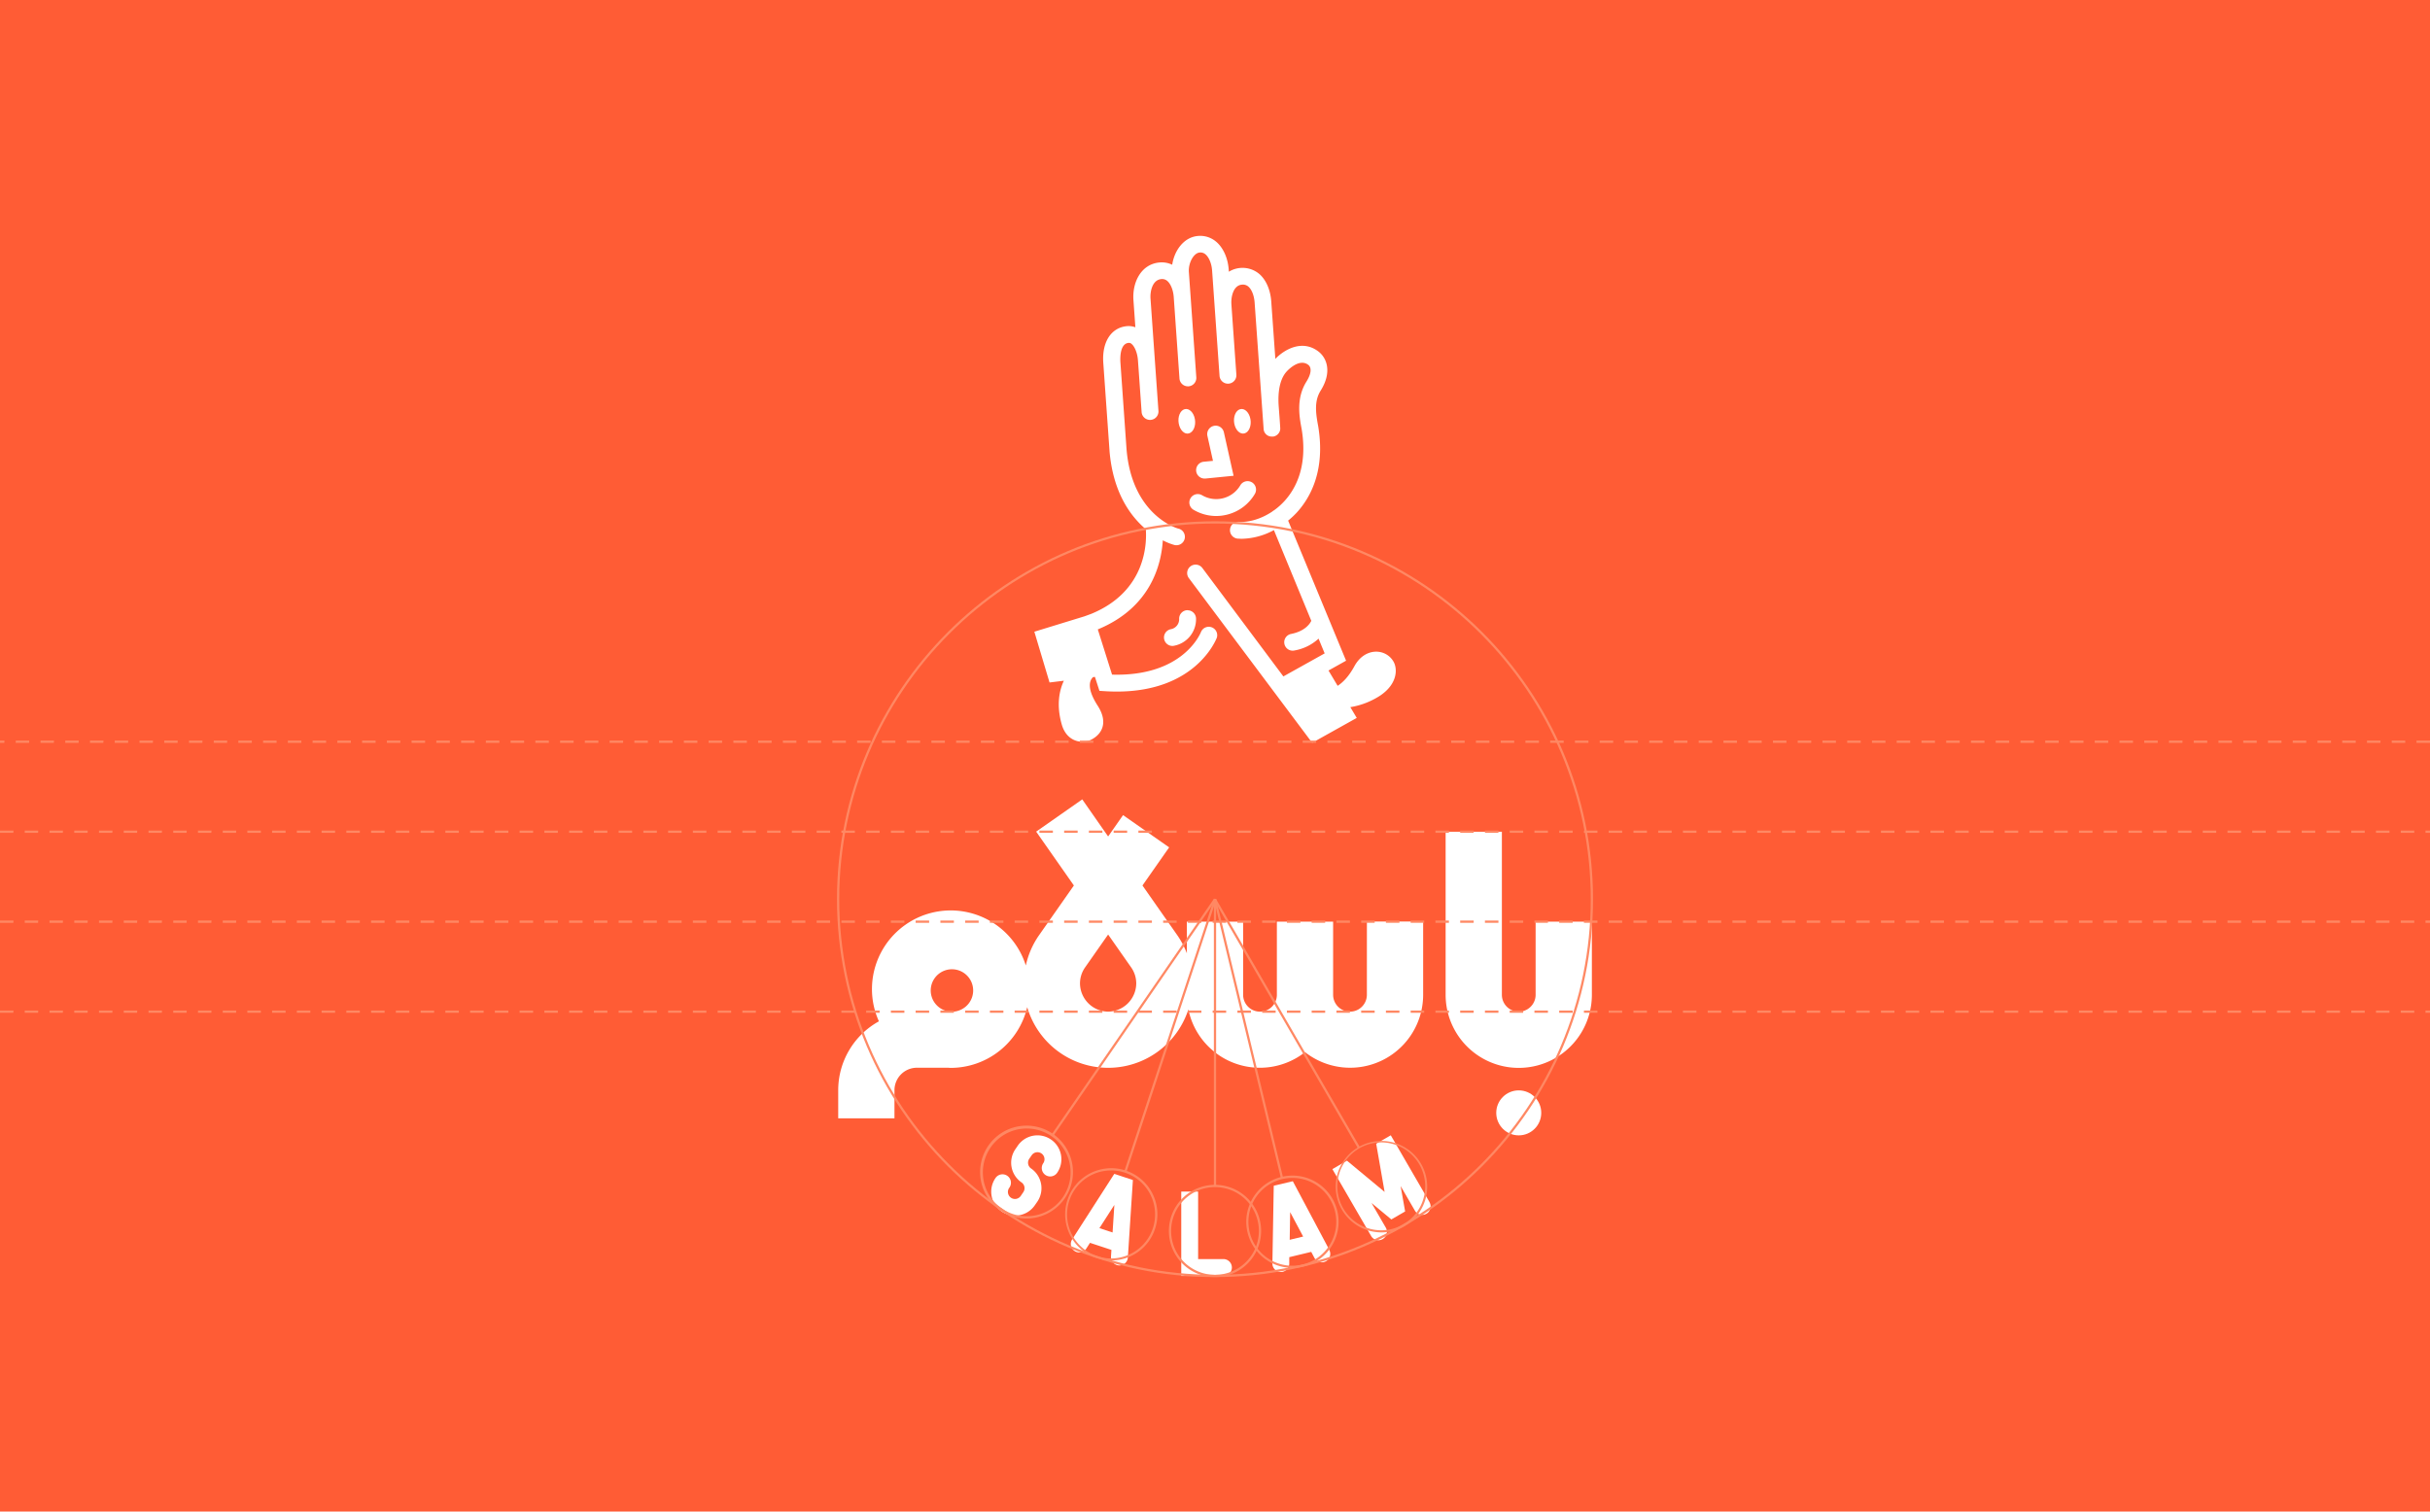 <svg id="Layer_3" data-name="Layer 3" xmlns="http://www.w3.org/2000/svg" viewBox="0 0 1080 672"><defs><style>.cls-1{fill:#ff5c35;}.cls-2{fill:#fff;}.cls-3{fill:none;}.cls-4{fill:#ff8863;}</style></defs><rect class="cls-1" width="1080" height="672"/><path class="cls-2" d="M619.33,294.12c-3.49-6-12.76-6.37-17.34,2-2.49,4.58-5.1,7.24-7.48,8.78l-4.06-6.81,7.81-4.36L572.5,231.45a37.08,37.08,0,0,0,3.84-3.58c6.13-6.71,12.77-18.8,9.53-38.36-1.12-5.93-1.81-11.22,1.09-15.85,5.22-8.35,2.69-14.62-1.07-17.45C579,151,571.2,155,566.82,159.54L565,134c-.37-5.14-2.3-9.59-5.31-12.2a11.6,11.6,0,0,0-13.53-1l-.07-1c-.36-5.06-2.43-9.66-5.53-12.3a10.9,10.9,0,0,0-8.2-2.59c-6.27.57-10.43,6.5-11.38,12.78a10.85,10.85,0,0,0-5.69-1c-8.29.79-12.08,9-11.54,16.67l.86,12.13a8.9,8.9,0,0,0-4-.47c-6.87.77-10.9,7.15-10.26,16.25l2.76,39s0,.06,0,.1c1.51,18.35,9.13,28.95,16.14,34.9.44,5.64.46,27.45-24.2,37.61L482,274l-22.29,6.84,6.75,22.57,6.37-.78c-1.94,4.15-3.46,10.65-.94,19.45,2.24,7.82,9.09,8.73,12.93,6.84,5.07-2.5,7.79-7.8,3.05-15.17-5.08-7.88-3.55-11.32-2.08-12.72l.85-.1,2,6.2,2.58.16c1.78.11,3.5.16,5.17.16,35,0,44-22.92,44.43-23.95a3.75,3.75,0,0,0-7-2.65c-.32.84-8.11,20-39.57,19.07l-4.89-15.52-1.45-4.59h0c23.65-9.74,28.25-29,28.89-39.6a26.19,26.19,0,0,0,5.13,2.07,3.75,3.75,0,1,0,1.61-7.32c-.21-.05-20.78-5.89-22.91-36h0l-2.7-38.26c0-.8-.43-7.81,3.61-8.26a1.68,1.68,0,0,1,1.39.47c1.45,1.2,2.6,4.18,2.82,7.23l.29,4h0l1.35,19.12a3.75,3.75,0,0,0,7.48-.53l-1.64-23.14h0l-1.89-26.83c-.23-3.28.85-8.3,4.77-8.68a3.46,3.46,0,0,1,2.68.82c1.53,1.29,2.65,4.09,2.87,7.14a.08.08,0,0,0,0,0l2.55,36.22a3.75,3.75,0,0,0,3.74,3.49h.27a3.75,3.75,0,0,0,3.47-4l-3.3-46.8c-.29-4.06,2.12-8.44,4.76-8.68a3.34,3.34,0,0,1,2.65.83c1.55,1.32,2.69,4.12,2.91,7.12l3.3,46.8a3.75,3.75,0,1,0,7.48-.53l-2.2-31.12c0-.05,0-.1,0-.15-.23-3.2.84-8.39,4.69-8.67a3.69,3.69,0,0,1,2.88.89c1.48,1.28,2.53,4,2.75,7.06l4,56.19s0,0,0,.07a3.67,3.67,0,0,0,.34,1.29s0,0,0,0a4.18,4.18,0,0,0,.79,1.07h0a3.79,3.79,0,0,0,1.15.72h0a3.81,3.81,0,0,0,1.31.25l.08,0h.26l.28,0a3,3,0,0,0,.43-.08,2.33,2.33,0,0,0,.31-.11,2.79,2.79,0,0,0,.37-.14,2,2,0,0,0,.29-.18l.33-.2a2.73,2.73,0,0,0,.25-.23l.28-.26.2-.27a2.18,2.18,0,0,0,.22-.31,3,3,0,0,0,.15-.31,1.87,1.87,0,0,0,.16-.35,3.18,3.18,0,0,0,.09-.33c0-.13.07-.25.09-.38s0-.23,0-.34,0-.24,0-.36c-.07-1.49-.32-4.88-.51-7.36l-.17-2.27c-.46-6.53.56-11.65,3-14.81,1.15-1.51,6.23-6.55,10.11-3.63,1.66,1.25,1.37,4.05-.78,7.48-4.69,7.49-3.13,15.75-2.12,21.14,2.74,16.51-2.66,26.51-7.68,32a29.48,29.48,0,0,1-4.64,4.11,3.14,3.14,0,0,0-.76.53c-5.17,3.47-10.73,4.86-14.75,4.55a3.75,3.75,0,1,0-.56,7.48c.57,0,1.15.07,1.74.07a31.21,31.21,0,0,0,14.31-3.86L582.8,276c-.69,1.42-2.86,4.61-9,5.84a3.75,3.75,0,0,0,.73,7.43,3.82,3.82,0,0,0,.75-.08,21.19,21.19,0,0,0,10.75-5.27l2.71,6.56-18.07,10.08-.28.16L534.29,252.4a3.75,3.75,0,0,0-6,4.49l40.07,53.54h0l14.83,19.8L603,319.16l-2.85-4.78a34.41,34.41,0,0,0,13.35-5.2C621.12,304,621.2,297.37,619.33,294.12Z"/><path class="cls-2" d="M527.76,271.27a3.75,3.75,0,0,0-3.69,3.82,4.51,4.51,0,0,1-3.66,4.63,3.75,3.75,0,0,0,.67,7.44,3.08,3.08,0,0,0,.68-.07A12,12,0,0,0,531.57,275a3.76,3.76,0,0,0-3.75-3.69Z"/><path class="cls-2" d="M526.51,181.91c-2,.53-3.16,3.38-2.63,6.35s2.57,5,4.55,4.41,3.16-3.38,2.63-6.35S528.49,181.37,526.51,181.91Z"/><path class="cls-2" d="M553.11,192.67c2-.53,3.16-3.38,2.63-6.35s-2.56-4.95-4.55-4.41-3.16,3.38-2.63,6.35S551.13,193.21,553.11,192.67Z"/><path class="cls-2" d="M531.63,209.37a3.74,3.74,0,0,0,3.73,3.38h.37l12.53-1.24-4.32-19.38a3.75,3.75,0,0,0-7.32,1.63l2.48,11.12-4.11.4A3.75,3.75,0,0,0,531.63,209.37Z"/><path class="cls-2" d="M529.12,221.5a3.75,3.75,0,0,0,1.33,5.13,19.86,19.86,0,0,0,10.09,2.77,20.19,20.19,0,0,0,5-.65,19.79,19.79,0,0,0,12.18-9.19,3.75,3.75,0,1,0-6.47-3.81,12.42,12.42,0,0,1-17,4.42A3.75,3.75,0,0,0,529.12,221.5Z"/><path class="cls-2" d="M590.8,555.63l-16.21-30.49-8.48,2-.6,34.53a3.77,3.77,0,0,0,3.69,3.82h.06a3.76,3.76,0,0,0,3.75-3.69l0-2.9,9.76-2.35,1.36,2.57a3.75,3.75,0,1,0,6.62-3.52Zm-17.6-4.45.21-12.29,5.77,10.85Z"/><path class="cls-2" d="M635.36,534.46l-17.24-29.74-6.48,3.75,3.74,21.42L598.65,516l-6.48,3.76L609.4,549.5a3.76,3.76,0,0,0,3.25,1.87,3.67,3.67,0,0,0,1.88-.51,3.74,3.74,0,0,0,1.36-5.12l-6.33-10.93,8.81,7.32,6.13-3.55-2-11.29,6.34,10.93a3.75,3.75,0,0,0,6.49-3.76Z"/><path class="cls-2" d="M543.75,559.75H532.5v-30H525v37.5h18.75a3.75,3.75,0,0,0,0-7.5Z"/><path class="cls-2" d="M495.23,521.87l-18.67,29.06a3.75,3.75,0,1,0,6.31,4.05l1.57-2.45,9.53,3.14-.19,2.9a3.76,3.76,0,0,0,3.5,4h.25a3.76,3.76,0,0,0,3.74-3.51l2.24-34.46ZM488.63,546l6.64-10.34-.79,12.26Z"/><path class="cls-2" d="M451.15,540.42a10.63,10.63,0,0,1-8.73-16.66,3.75,3.75,0,1,1,6.17,4.26,3.13,3.13,0,1,0,5.15,3.55L454.8,530a3.12,3.12,0,0,0-.8-4.34,10.62,10.62,0,0,1-2.71-14.78l1.06-1.55a10.62,10.62,0,0,1,14.78-2.71,10.62,10.62,0,0,1,2.72,14.77,3.75,3.75,0,1,1-6.18-4.25,3.12,3.12,0,1,0-5.14-3.55l-1.07,1.54a3.13,3.13,0,0,0-.5,2.34,3.06,3.06,0,0,0,1.3,2A10.65,10.65,0,0,1,461,534.28l-1.07,1.54A10.6,10.6,0,0,1,451.15,540.42Z"/><rect class="cls-3" x="372.5" y="329.75" width="335" height="200"/><circle class="cls-2" cx="675" cy="494.75" r="10"/><path class="cls-2" d="M682.5,409.75v32.5a7.5,7.5,0,0,1-15,0v-72.5h-25v72.5a32.5,32.5,0,0,0,65,0v-32.5Z"/><path class="cls-2" d="M607.5,442.25a7.5,7.5,0,0,1-15,0v-32.5h-25v32.5a7.5,7.5,0,0,1-15,0v-32.5h-25v14.06a37.66,37.66,0,0,0-4.28-8.07h0l-15.46-22.08,11.86-16.94-20.48-14.34-6.64,9.49L481,355.38l-20.48,14.34,16.76,23.94-15.46,22.08h0a37.39,37.39,0,0,0-5.9,13.49,35,35,0,0,0-68.38,10.52,34.69,34.69,0,0,0,3.09,14.3,35,35,0,0,0-18.09,30.63v12.5h25v-12.5a10,10,0,0,1,10-10h13.6c.47,0,.93.07,1.4.07a35,35,0,0,0,34-27,37.47,37.47,0,0,0,71.63,1,32.44,32.44,0,0,0,51.84,19,32.45,32.45,0,0,0,52.5-25.56v-32.5h-25Zm-185,7.5v-.07h-.7a9.43,9.43,0,1,1,.7.07Zm70,0a12.67,12.67,0,0,1-12.5-12.5,12.42,12.42,0,0,1,2.26-7.17l10.24-14.62,10.24,14.62a12.42,12.42,0,0,1,2.26,7.17A12.67,12.67,0,0,1,492.5,449.75Z"/><path class="cls-4" d="M540,567.75c-92.64,0-168-75.37-168-168s75.36-168,168-168,168,75.36,168,168S632.63,567.75,540,567.75Zm0-335c-92.09,0-167,74.91-167,167s74.91,167,167,167,167-74.92,167-167S632.08,232.75,540,232.75Z"/><path class="cls-4" d="M614,547.89a21,21,0,0,1-5.31-.7,20.33,20.33,0,1,1,5.31.7Zm-.07-40a19.53,19.53,0,1,0,5,.66A19.78,19.78,0,0,0,613.88,507.87Z"/><rect class="cls-4" x="571.42" y="391.16" width="1" height="127.5" transform="translate(-151.01 348.07) rotate(-30.09)"/><path class="cls-4" d="M574.43,563.67a20.52,20.52,0,1,1,4.79-.57A20.22,20.22,0,0,1,574.43,563.67Zm0-40a19.52,19.52,0,1,0,10.15,2.88A19.4,19.4,0,0,0,574.47,523.66Z"/><rect class="cls-4" x="554.37" y="397.98" width="1" height="127.5" transform="translate(-92.5 142.38) rotate(-13.51)"/><path class="cls-4" d="M540,567.75a20.5,20.5,0,1,1,20.5-20.5A20.52,20.52,0,0,1,540,567.75Zm0-40a19.5,19.5,0,1,0,19.5,19.5A19.51,19.51,0,0,0,540,527.75Z"/><rect class="cls-4" x="539.5" y="399.75" width="1" height="127.5"/><path class="cls-4" d="M493.88,560.35a20.5,20.5,0,1,1,19.49-14.09A20.39,20.39,0,0,1,493.88,560.35Zm0-40a19.56,19.56,0,1,0,6.11,1A19.52,19.52,0,0,0,493.88,520.34Z"/><rect class="cls-4" x="456.33" y="459.8" width="127.5" height="1" transform="translate(-79.85 810.22) rotate(-71.76)"/><path class="cls-4" d="M456.28,541.71a20.64,20.64,0,1,1,3.75-.35A20.69,20.69,0,0,1,456.28,541.71Zm.09-40a19.58,19.58,0,0,0-3.57.32,19.5,19.5,0,1,0,19.58,30.25h0a19.51,19.51,0,0,0-16-30.57Z"/><rect class="cls-4" x="440.11" y="451.75" width="127.5" height="1" transform="translate(-154.38 610.77) rotate(-55.45)"/><path class="cls-4" d="M1080,370.25h-2v-1h2Zm-7,0h-6v-1h6Zm-11,0h-6v-1h6Zm-11,0h-6v-1h6Zm-11,0h-6v-1h6Zm-11,0h-6v-1h6Zm-11,0h-6v-1h6Zm-11,0h-6v-1h6Zm-11,0h-6v-1h6Zm-11,0h-6v-1h6Zm-11,0h-6v-1h6Zm-11,0h-6v-1h6Zm-11,0h-6v-1h6Zm-11,0h-6v-1h6Zm-11,0h-6v-1h6Zm-11,0h-6v-1h6Zm-11,0h-6v-1h6Zm-11,0h-6v-1h6Zm-11,0h-6v-1h6Zm-11,0h-6v-1h6Zm-11,0h-6v-1h6Zm-11,0h-6v-1h6Zm-11,0h-6v-1h6Zm-11,0h-6v-1h6Zm-11,0h-6v-1h6Zm-11,0h-6v-1h6Zm-11,0h-6v-1h6Zm-11,0h-6v-1h6Zm-11,0h-6v-1h6Zm-11,0h-6v-1h6Zm-11,0h-6v-1h6Zm-11,0h-6v-1h6Zm-11,0h-6v-1h6Zm-11,0h-6v-1h6Zm-11,0h-6v-1h6Zm-11,0h-6v-1h6Zm-11,0h-6v-1h6Zm-11,0h-6v-1h6Zm-11,0h-6v-1h6Zm-11,0h-6v-1h6Zm-11,0h-6v-1h6Zm-11,0h-6v-1h6Zm-11,0h-6v-1h6Zm-11,0h-6v-1h6Zm-11,0h-6v-1h6Zm-11,0h-6v-1h6Zm-11,0h-6v-1h6Zm-11,0h-6v-1h6Zm-11,0h-6v-1h6Zm-11,0h-6v-1h6Zm-11,0h-6v-1h6Zm-11,0h-6v-1h6Zm-11,0h-6v-1h6Zm-11,0h-6v-1h6Zm-11,0h-6v-1h6Zm-11,0h-6v-1h6Zm-11,0h-6v-1h6Zm-11,0h-6v-1h6Zm-11,0h-6v-1h6Zm-11,0h-6v-1h6Zm-11,0h-6v-1h6Zm-11,0h-6v-1h6Zm-11,0h-6v-1h6Zm-11,0h-6v-1h6Zm-11,0h-6v-1h6Zm-11,0h-6v-1h6Zm-11,0h-6v-1h6Zm-11,0h-6v-1h6Zm-11,0h-6v-1h6Zm-11,0h-6v-1h6Zm-11,0h-6v-1h6Zm-11,0h-6v-1h6Zm-11,0h-6v-1h6Zm-11,0h-6v-1h6Zm-11,0h-6v-1h6Zm-11,0h-6v-1h6Zm-11,0h-6v-1h6Zm-11,0h-6v-1h6Zm-11,0h-6v-1h6Zm-11,0h-6v-1h6Zm-11,0h-6v-1h6Zm-11,0h-6v-1h6Zm-11,0h-6v-1h6Zm-11,0h-6v-1h6Zm-11,0h-6v-1h6Zm-11,0h-6v-1h6Zm-11,0h-6v-1h6Zm-11,0h-6v-1h6Zm-11,0h-6v-1h6Zm-11,0H99v-1h6Zm-11,0H88v-1h6Zm-11,0H77v-1h6Zm-11,0H66v-1h6Zm-11,0H55v-1h6Zm-11,0H44v-1h6Zm-11,0H33v-1h6Zm-11,0H22v-1h6Zm-11,0H11v-1h6Zm-11,0H0v-1H6Z"/><path class="cls-4" d="M1080,330.25h-6v-1h6Zm-11,0h-6v-1h6Zm-11,0h-6v-1h6Zm-11,0h-6v-1h6Zm-11,0h-6v-1h6Zm-11,0h-6v-1h6Zm-11,0h-6v-1h6Zm-11,0h-6v-1h6Zm-11,0h-6v-1h6Zm-11,0h-6v-1h6Zm-11,0h-6v-1h6Zm-11,0h-6v-1h6Zm-11,0h-6v-1h6Zm-11,0h-6v-1h6Zm-11,0h-6v-1h6Zm-11,0h-6v-1h6Zm-11,0h-6v-1h6Zm-11,0h-6v-1h6Zm-11,0h-6v-1h6Zm-11,0h-6v-1h6Zm-11,0h-6v-1h6Zm-11,0h-6v-1h6Zm-11,0h-6v-1h6Zm-11,0h-6v-1h6Zm-11,0h-6v-1h6Zm-11,0h-6v-1h6Zm-11,0h-6v-1h6Zm-11,0h-6v-1h6Zm-11,0h-6v-1h6Zm-11,0h-6v-1h6Zm-11,0h-6v-1h6Zm-11,0h-6v-1h6Zm-11,0h-6v-1h6Zm-11,0h-6v-1h6Zm-11,0h-6v-1h6Zm-11,0h-6v-1h6Zm-11,0h-6v-1h6Zm-11,0h-6v-1h6Zm-11,0h-6v-1h6Zm-11,0h-6v-1h6Zm-11,0h-6v-1h6Zm-11,0h-6v-1h6Zm-11,0h-6v-1h6Zm-11,0h-6v-1h6Zm-11,0h-6v-1h6Zm-11,0h-6v-1h6Zm-11,0h-6v-1h6Zm-11,0h-6v-1h6Zm-11,0h-6v-1h6Zm-11,0h-6v-1h6Zm-11,0h-6v-1h6Zm-11,0h-6v-1h6Zm-11,0h-6v-1h6Zm-11,0h-6v-1h6Zm-11,0h-6v-1h6Zm-11,0h-6v-1h6Zm-11,0h-6v-1h6Zm-11,0h-6v-1h6Zm-11,0h-6v-1h6Zm-11,0h-6v-1h6Zm-11,0h-6v-1h6Zm-11,0h-6v-1h6Zm-11,0h-6v-1h6Zm-11,0h-6v-1h6Zm-11,0h-6v-1h6Zm-11,0h-6v-1h6Zm-11,0h-6v-1h6Zm-11,0h-6v-1h6Zm-11,0h-6v-1h6Zm-11,0h-6v-1h6Zm-11,0h-6v-1h6Zm-11,0h-6v-1h6Zm-11,0h-6v-1h6Zm-11,0h-6v-1h6Zm-11,0h-6v-1h6Zm-11,0h-6v-1h6Zm-11,0h-6v-1h6Zm-11,0h-6v-1h6Zm-11,0h-6v-1h6Zm-11,0h-6v-1h6Zm-11,0h-6v-1h6Zm-11,0h-6v-1h6Zm-11,0h-6v-1h6Zm-11,0h-6v-1h6Zm-11,0h-6v-1h6Zm-11,0h-6v-1h6Zm-11,0h-6v-1h6Zm-11,0h-6v-1h6Zm-11,0h-6v-1h6Zm-11,0H95v-1h6Zm-11,0H84v-1h6Zm-11,0H73v-1h6Zm-11,0H62v-1h6Zm-11,0H51v-1h6Zm-11,0H40v-1h6Zm-11,0H29v-1h6Zm-11,0H18v-1h6Zm-11,0H7v-1h6Zm-11,0H0v-1H2Z"/><path class="cls-4" d="M1080,410.25h-2v-1h2Zm-7,0h-6v-1h6Zm-11,0h-6v-1h6Zm-11,0h-6v-1h6Zm-11,0h-6v-1h6Zm-11,0h-6v-1h6Zm-11,0h-6v-1h6Zm-11,0h-6v-1h6Zm-11,0h-6v-1h6Zm-11,0h-6v-1h6Zm-11,0h-6v-1h6Zm-11,0h-6v-1h6Zm-11,0h-6v-1h6Zm-11,0h-6v-1h6Zm-11,0h-6v-1h6Zm-11,0h-6v-1h6Zm-11,0h-6v-1h6Zm-11,0h-6v-1h6Zm-11,0h-6v-1h6Zm-11,0h-6v-1h6Zm-11,0h-6v-1h6Zm-11,0h-6v-1h6Zm-11,0h-6v-1h6Zm-11,0h-6v-1h6Zm-11,0h-6v-1h6Zm-11,0h-6v-1h6Zm-11,0h-6v-1h6Zm-11,0h-6v-1h6Zm-11,0h-6v-1h6Zm-11,0h-6v-1h6Zm-11,0h-6v-1h6Zm-11,0h-6v-1h6Zm-11,0h-6v-1h6Zm-11,0h-6v-1h6Zm-11,0h-6v-1h6Zm-11,0h-6v-1h6Zm-11,0h-6v-1h6Zm-11,0h-6v-1h6Zm-11,0h-6v-1h6Zm-11,0h-6v-1h6Zm-11,0h-6v-1h6Zm-11,0h-6v-1h6Zm-11,0h-6v-1h6Zm-11,0h-6v-1h6Zm-11,0h-6v-1h6Zm-11,0h-6v-1h6Zm-11,0h-6v-1h6Zm-11,0h-6v-1h6Zm-11,0h-6v-1h6Zm-11,0h-6v-1h6Zm-11,0h-6v-1h6Zm-11,0h-6v-1h6Zm-11,0h-6v-1h6Zm-11,0h-6v-1h6Zm-11,0h-6v-1h6Zm-11,0h-6v-1h6Zm-11,0h-6v-1h6Zm-11,0h-6v-1h6Zm-11,0h-6v-1h6Zm-11,0h-6v-1h6Zm-11,0h-6v-1h6Zm-11,0h-6v-1h6Zm-11,0h-6v-1h6Zm-11,0h-6v-1h6Zm-11,0h-6v-1h6Zm-11,0h-6v-1h6Zm-11,0h-6v-1h6Zm-11,0h-6v-1h6Zm-11,0h-6v-1h6Zm-11,0h-6v-1h6Zm-11,0h-6v-1h6Zm-11,0h-6v-1h6Zm-11,0h-6v-1h6Zm-11,0h-6v-1h6Zm-11,0h-6v-1h6Zm-11,0h-6v-1h6Zm-11,0h-6v-1h6Zm-11,0h-6v-1h6Zm-11,0h-6v-1h6Zm-11,0h-6v-1h6Zm-11,0h-6v-1h6Zm-11,0h-6v-1h6Zm-11,0h-6v-1h6Zm-11,0h-6v-1h6Zm-11,0h-6v-1h6Zm-11,0h-6v-1h6Zm-11,0h-6v-1h6Zm-11,0h-6v-1h6Zm-11,0h-6v-1h6Zm-11,0H99v-1h6Zm-11,0H88v-1h6Zm-11,0H77v-1h6Zm-11,0H66v-1h6Zm-11,0H55v-1h6Zm-11,0H44v-1h6Zm-11,0H33v-1h6Zm-11,0H22v-1h6Zm-11,0H11v-1h6Zm-11,0H0v-1H6Z"/><path class="cls-4" d="M1080,450.25h-2v-1h2Zm-7,0h-6v-1h6Zm-11,0h-6v-1h6Zm-11,0h-6v-1h6Zm-11,0h-6v-1h6Zm-11,0h-6v-1h6Zm-11,0h-6v-1h6Zm-11,0h-6v-1h6Zm-11,0h-6v-1h6Zm-11,0h-6v-1h6Zm-11,0h-6v-1h6Zm-11,0h-6v-1h6Zm-11,0h-6v-1h6Zm-11,0h-6v-1h6Zm-11,0h-6v-1h6Zm-11,0h-6v-1h6Zm-11,0h-6v-1h6Zm-11,0h-6v-1h6Zm-11,0h-6v-1h6Zm-11,0h-6v-1h6Zm-11,0h-6v-1h6Zm-11,0h-6v-1h6Zm-11,0h-6v-1h6Zm-11,0h-6v-1h6Zm-11,0h-6v-1h6Zm-11,0h-6v-1h6Zm-11,0h-6v-1h6Zm-11,0h-6v-1h6Zm-11,0h-6v-1h6Zm-11,0h-6v-1h6Zm-11,0h-6v-1h6Zm-11,0h-6v-1h6Zm-11,0h-6v-1h6Zm-11,0h-6v-1h6Zm-11,0h-6v-1h6Zm-11,0h-6v-1h6Zm-11,0h-6v-1h6Zm-11,0h-6v-1h6Zm-11,0h-6v-1h6Zm-11,0h-6v-1h6Zm-11,0h-6v-1h6Zm-11,0h-6v-1h6Zm-11,0h-6v-1h6Zm-11,0h-6v-1h6Zm-11,0h-6v-1h6Zm-11,0h-6v-1h6Zm-11,0h-6v-1h6Zm-11,0h-6v-1h6Zm-11,0h-6v-1h6Zm-11,0h-6v-1h6Zm-11,0h-6v-1h6Zm-11,0h-6v-1h6Zm-11,0h-6v-1h6Zm-11,0h-6v-1h6Zm-11,0h-6v-1h6Zm-11,0h-6v-1h6Zm-11,0h-6v-1h6Zm-11,0h-6v-1h6Zm-11,0h-6v-1h6Zm-11,0h-6v-1h6Zm-11,0h-6v-1h6Zm-11,0h-6v-1h6Zm-11,0h-6v-1h6Zm-11,0h-6v-1h6Zm-11,0h-6v-1h6Zm-11,0h-6v-1h6Zm-11,0h-6v-1h6Zm-11,0h-6v-1h6Zm-11,0h-6v-1h6Zm-11,0h-6v-1h6Zm-11,0h-6v-1h6Zm-11,0h-6v-1h6Zm-11,0h-6v-1h6Zm-11,0h-6v-1h6Zm-11,0h-6v-1h6Zm-11,0h-6v-1h6Zm-11,0h-6v-1h6Zm-11,0h-6v-1h6Zm-11,0h-6v-1h6Zm-11,0h-6v-1h6Zm-11,0h-6v-1h6Zm-11,0h-6v-1h6Zm-11,0h-6v-1h6Zm-11,0h-6v-1h6Zm-11,0h-6v-1h6Zm-11,0h-6v-1h6Zm-11,0h-6v-1h6Zm-11,0h-6v-1h6Zm-11,0h-6v-1h6Zm-11,0H99v-1h6Zm-11,0H88v-1h6Zm-11,0H77v-1h6Zm-11,0H66v-1h6Zm-11,0H55v-1h6Zm-11,0H44v-1h6Zm-11,0H33v-1h6Zm-11,0H22v-1h6Zm-11,0H11v-1h6Zm-11,0H0v-1H6Z"/></svg>